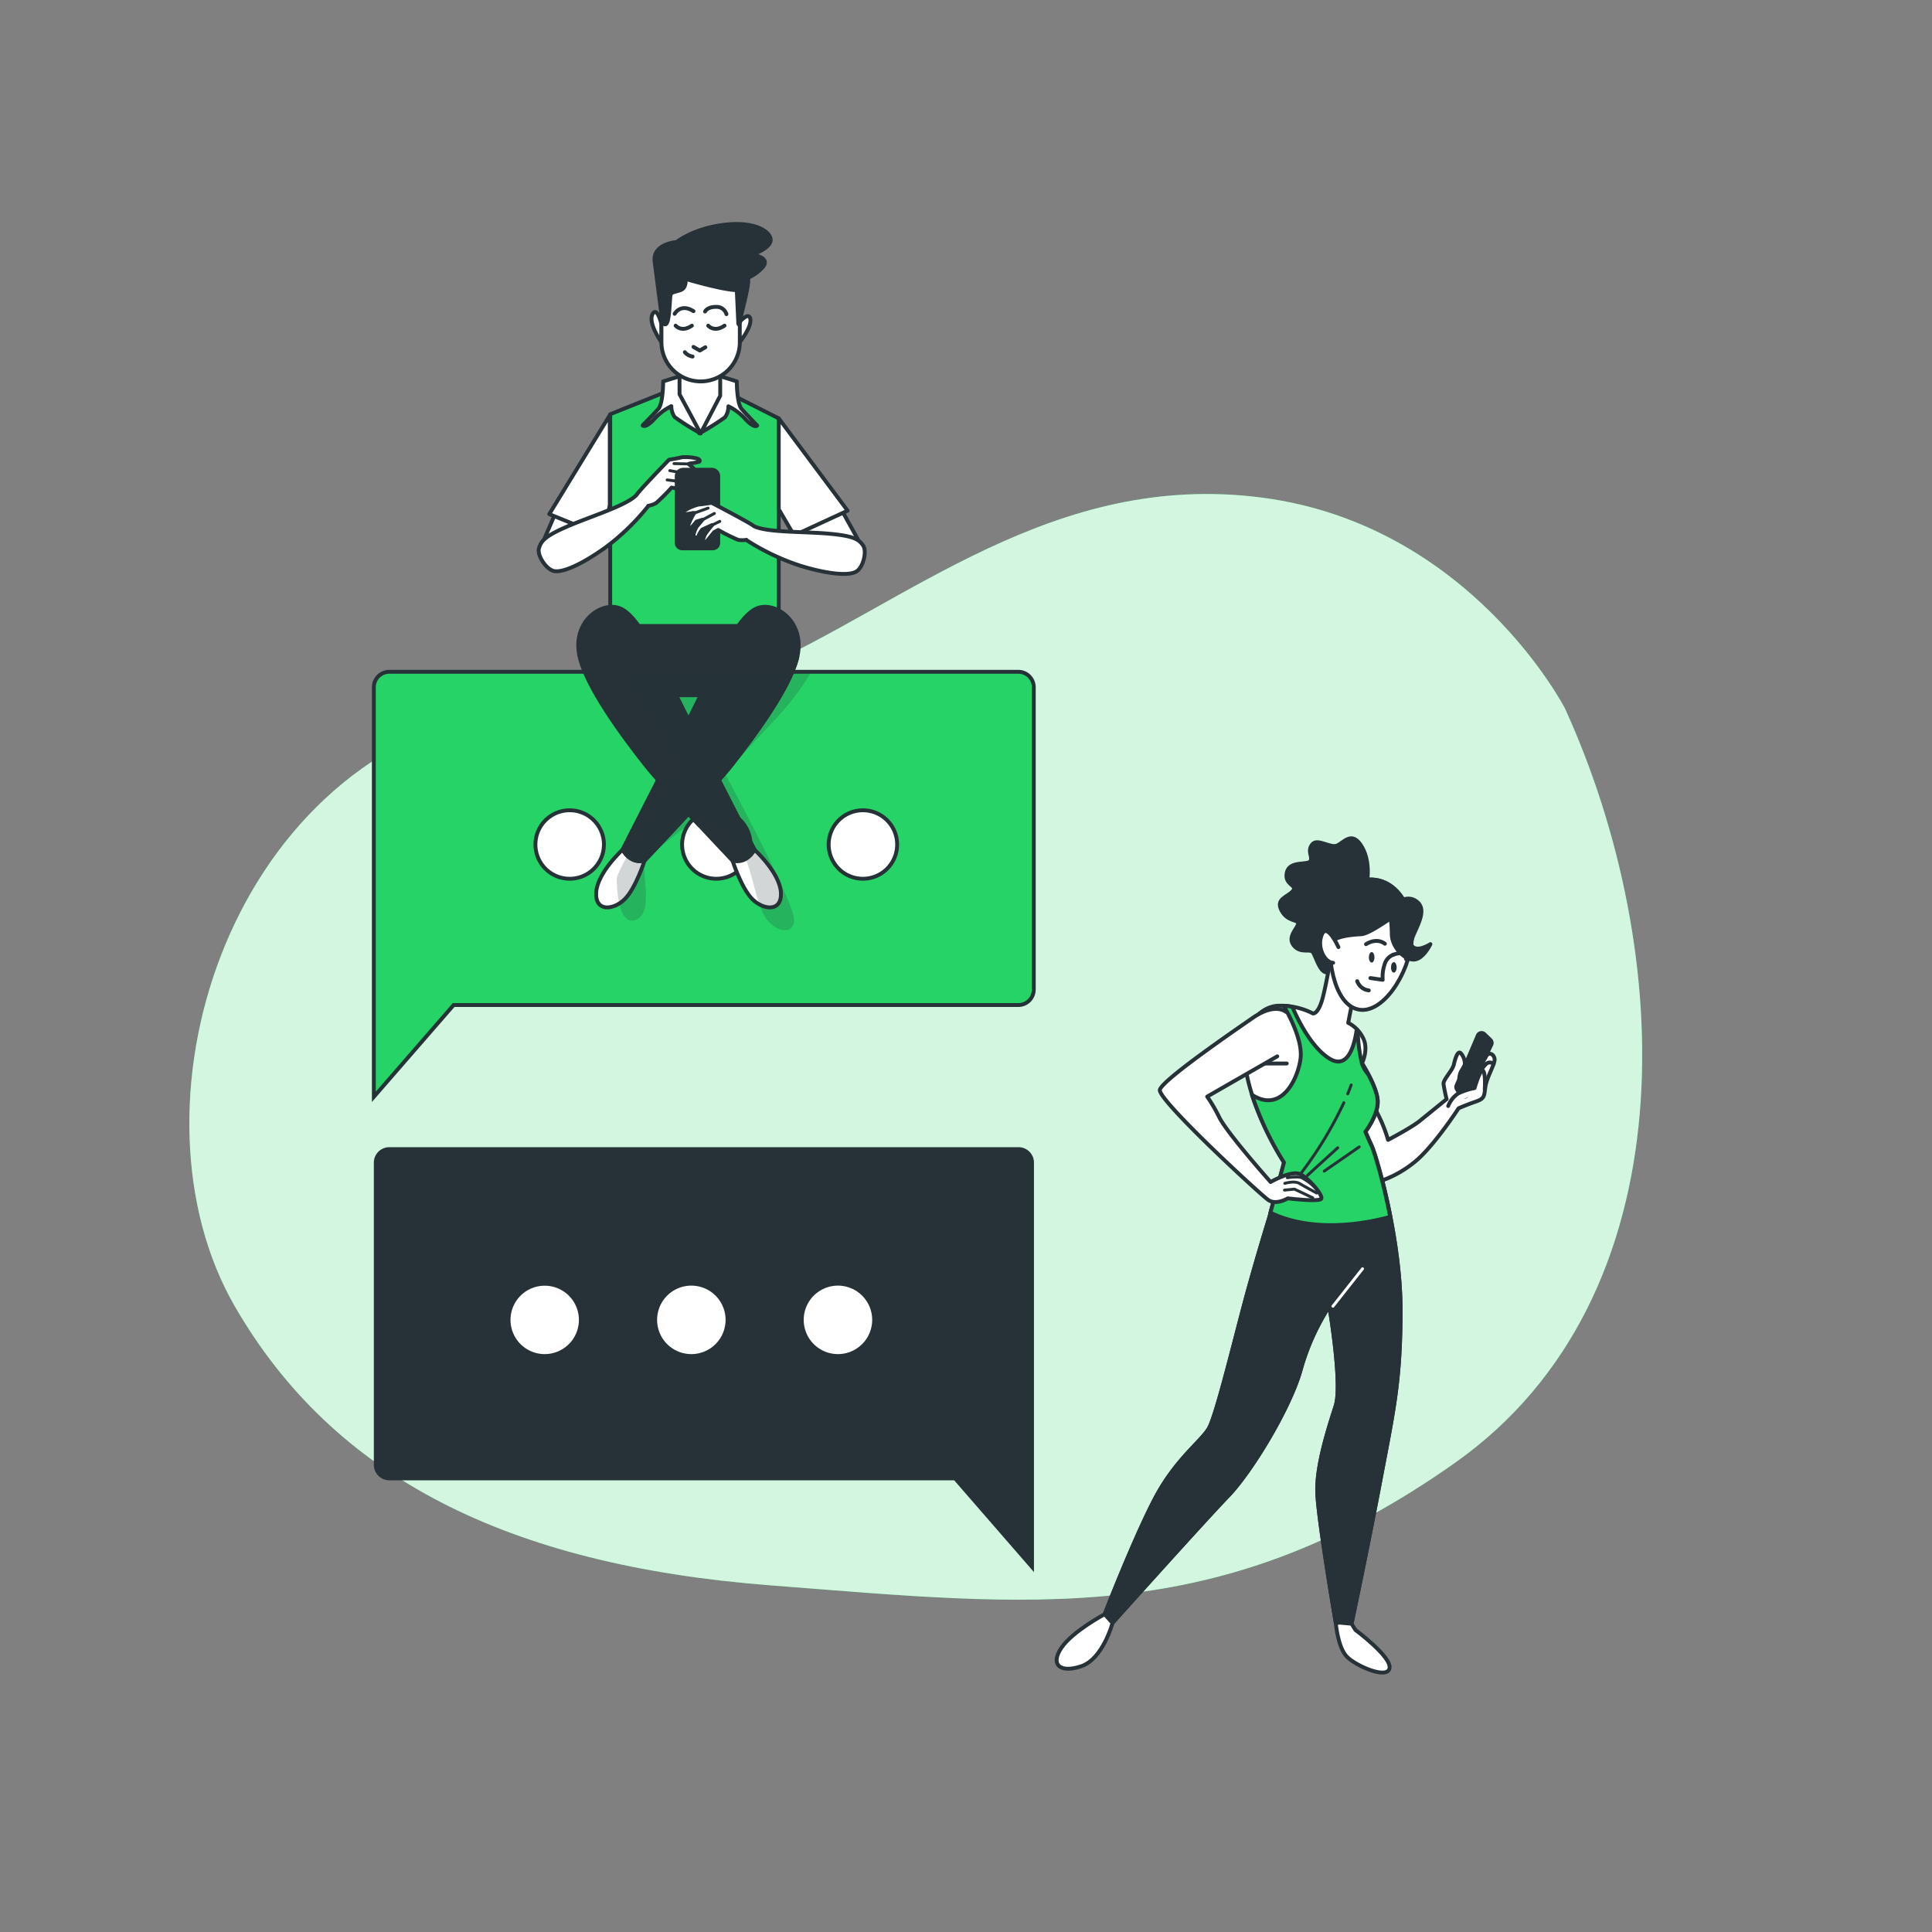 <svg xmlns="http://www.w3.org/2000/svg" viewBox="0 0 500 500"><rect x="0" y="0" width="500" height="500" fill="#808080" stroke="none"/><g id="freepik--background-simple--inject-2"><path d="M405,183.32s-24.44-47.51-78.41-54.54S235,156.05,195.23,173.64c-20.8,9.22-44.55,5.64-66.63,10.1C58,198,31.4,287.34,60.81,338.15c25.46,44,70.27,66.85,138.5,72.13S315.4,421.72,376.5,378.61,433.53,245.78,405,183.32Z" style="fill:#25D366"></path><path d="M405,183.32s-24.44-47.51-78.41-54.54S235,156.05,195.23,173.64c-20.8,9.22-44.55,5.64-66.63,10.1C58,198,31.4,287.34,60.81,338.15c25.46,44,70.27,66.85,138.5,72.13S315.4,421.72,376.5,378.61,433.53,245.78,405,183.32Z" style="fill:#fff;opacity:0.8"></path></g><g id="freepik--character-2--inject-2"><path d="M263.54,296.89H100.75a4,4,0,0,0-4,4v78.16a4,4,0,0,0,4,4.05H246.94l20.65,23.76v-106A4,4,0,0,0,263.54,296.89Z" style="fill:#263238"></path><path d="M208,341.59a8.86,8.86,0,1,1,8.86,8.85A8.86,8.86,0,0,1,208,341.59Z" style="fill:#fff"></path><path d="M170.06,341.59a8.86,8.86,0,1,1,8.85,8.85A8.85,8.85,0,0,1,170.06,341.59Z" style="fill:#fff"></path><path d="M132.12,341.59a8.85,8.85,0,1,1,8.85,8.85A8.85,8.85,0,0,1,132.12,341.59Z" style="fill:#fff"></path><path d="M353.63,229.24s1.36-5.67-1.13-10-4.54-1.36-6.35-.46-5.21-2-6.57-.22.23,3.17-.45,4.3-5.44-.23-6.12,3,2.94,3.17,1.58,4.75-4.53,2-2.94,5,4.3,2.27,4.3,3.4-2.94,3.4-1.13,5.66,4.31.68,5,1.82,1.58,4.3,2.94,5,4.76-.23,7.93-5.89S353.63,229.24,353.63,229.24Z" style="fill:#263238;stroke:#263238;stroke-linecap:round;stroke-linejoin:round"></path><path d="M384.5,273.57c-.73,1.57-6.84,5.76-6.84,5.76a4.66,4.66,0,0,1,.43-2c.44-.67.75-1.32,1-1.72a4.18,4.18,0,0,0-1-3c-.83-.92-1.49,1.39-1.85,2.93s-2.77,3.88-2.66,5a39.33,39.33,0,0,0,.81,3.91L367.54,290c-2.15,1.79-8.31,5-8.31,5a37.72,37.72,0,0,0-2.73-6.84,144.36,144.36,0,0,0-7.93-13.47c-2.41,3.36-.51,8,.85,13.71s7.06,17.51,7.06,17.51a28.35,28.35,0,0,0,9.16-4.82c5.08-3.82,11.83-14.26,11.83-14.26s2-.89,4.47-1.74,2.11-1.57,2.51-4,2.47-5.74,2.35-7S385.23,272,384.5,273.57Z" style="fill:#fff;stroke:#263238;stroke-linecap:round;stroke-linejoin:round"></path><path d="M344.79,245.55s-1.34,8.37-2.47,12.67-2.52,4.07-2.52,4.07a18.46,18.46,0,0,0-9.28-2c-4.76.45-10.2,5.66-7.93,17.45s9.74,23.11,9.74,23.11l-3.85,14.27s-3.72,12-6.66,23.13-7.05,27.85-8.87,31.25-8.62,8-14.06,18.38-13,29.89-13,29.89l2,2.27s23.79-26.52,29.91-32.86,16.09-22.89,18.8-32.63a59.6,59.6,0,0,1,7.43-16.48s3.45,20.11,1.64,25.77-5,15.41-4.76,22.43S345.7,420,345.7,420l4.08.22s4.08-19.26,7.47-37.16,5.22-25.6,5.22-44-6.12-39.65-7.48-42.6-1.59-3.62-1.59-3.62,3.17-4.08,3.17-7.71-4.07-10-4.07-10,1.81-3.62.22-6.57a8.58,8.58,0,0,0-3.81-3.85l1.55-7.93Z" style="fill:#fff;stroke:#263238;stroke-linecap:round;stroke-linejoin:round"></path><path d="M330.54,307.48l-2.06,7.63s-3.72,12-6.66,23.13-7.05,27.85-8.87,31.25-8.62,8-14.06,18.38-13,29.89-13,29.89l2,2.27s23.79-26.52,29.91-32.86,16.09-22.89,18.8-32.63a59.6,59.6,0,0,1,7.43-16.48s3.45,20.11,1.64,25.77-5,15.41-4.76,22.43S345.7,420,345.7,420l4.08.22s4.08-19.26,7.47-37.16,5.22-25.6,5.22-44c0-12.07-2.65-25.41-4.85-34C343.32,308.24,335.16,308.29,330.54,307.48Z" style="fill:#263238;stroke:#263238;stroke-linecap:round;stroke-linejoin:round"></path><line x1="344.96" y1="338.06" x2="352.62" y2="328.35" style="fill:none;stroke:#fff;stroke-linecap:round;stroke-linejoin:round;stroke-width:0.75px"></line><path d="M352.5,227.88s-7,.45-8.16,10,.68,21.75,7,23.33,13.37-9.06,14.05-18.12S360.43,226.06,352.5,227.88Z" style="fill:#fff;stroke:#263238;stroke-linecap:round;stroke-linejoin:round"></path><path d="M361.45,250.36c0,.75-.33,1.36-.73,1.36s-.73-.61-.73-1.36.32-1.35.73-1.35S361.45,249.61,361.45,250.36Z" style="fill:#263238"></path><path d="M355.71,247.76c0,.74-.32,1.35-.72,1.35s-.73-.61-.73-1.35.32-1.36.73-1.36S355.71,247,355.71,247.76Z" style="fill:#263238"></path><path d="M364.44,235.51c-1.92-5.36-6.37-8.91-11.94-7.63,0,0-7,.45-8.16,10a45.85,45.85,0,0,0-.29,6.88l.06.14s-.92-2.67,8.14-3.12C355.24,241.6,362.74,235.05,364.44,235.51Z" style="fill:#263238;stroke:#263238;stroke-linecap:round;stroke-linejoin:round"></path><path d="M359.56,235.38s4-4.8,7.3-1.88-2.71,9.38-1.46,11.26,4.79-.42,4.79-.42-1.87,4-4.37,4-5.63-3.33-5.63-6.67a33.17,33.17,0,0,0-.63-6.25h0" style="fill:#263238;stroke:#263238;stroke-linecap:round;stroke-linejoin:round"></path><path d="M346.38,245.1s-2.95-6.57-4.31-3.18.91,7.26,2.95,7.26" style="fill:#fff;stroke:#263238;stroke-linecap:round;stroke-linejoin:round"></path><path d="M354,277.91a8.21,8.21,0,0,1-1.54-2.68,41,41,0,0,1-1.07-8.35l-.3-.31c-.51,3.63-2.11,10.21-6.79,7.53s-8.41-10.1-9.81-13.48a7.62,7.62,0,0,0-2.26-.3c1.61,2.77,4.88,9.08,4.36,13.55-.58,5-4.78,14.48-12.6,9.45a80,80,0,0,0,8.3,17.52l-3.51,13c11.3,5.43,25,2.73,31,1.08-1.83-9.39-4.07-16.76-4.83-18.41-1.36-2.94-1.59-3.62-1.59-3.62s3.17-4.08,3.17-7.71C356.57,283.1,355.2,280.08,354,277.91Z" style="fill:#25D366;stroke:#263238;stroke-linecap:round;stroke-linejoin:round"></path><path d="M348.79,283.09c.31-.76.62-1.53.9-2.31" style="fill:none;stroke:#263238;stroke-linecap:round;stroke-linejoin:round;stroke-width:0.75px"></path><path d="M336.5,303.9a99.9,99.9,0,0,0,11.29-18.52" style="fill:none;stroke:#263238;stroke-linecap:round;stroke-linejoin:round;stroke-width:0.75px"></path><path d="M338.32,304.24s3-2.79,7.88-7.19" style="fill:none;stroke:#263238;stroke-linecap:round;stroke-linejoin:round;stroke-width:0.75px"></path><line x1="342.72" y1="303.08" x2="351.76" y2="296.82" style="fill:none;stroke:#263238;stroke-linecap:round;stroke-linejoin:round;stroke-width:0.75px"></line><path d="M332.78,261.86s-2.72-2.49-8.61,1.59-23.34,16.09-24,18.58,26.06,27.19,28.1,28.55,5-.45,5-.45,8.22,1,8.68.09-3.15-5.19-5.42-6.32-7.7,2-7.7,2-11-12.35-13.24-16.66a41.52,41.52,0,0,0-3.17-5.44l18.13-10.42" style="fill:#fff;stroke:#263238;stroke-linecap:round;stroke-linejoin:round"></path><polyline points="332.42 308 335 307.75 339.75 310" style="fill:none;stroke:#263238;stroke-linecap:round;stroke-linejoin:round;stroke-width:0.75px"></polyline><path d="M332.5,306.25s2.5-.75,3.75,0,4.5,2.5,4.5,2.5" style="fill:none;stroke:#263238;stroke-linecap:round;stroke-linejoin:round;stroke-width:0.75px"></path><path d="M333.16,304.8s2.67-.43,3.74,0a15.5,15.5,0,0,1,3,2.13" style="fill:none;stroke:#263238;stroke-linecap:round;stroke-linejoin:round;stroke-width:0.75px"></path><line x1="327.57" y1="275.23" x2="333.01" y2="275.23" style="fill:none;stroke:#263238;stroke-linecap:round;stroke-linejoin:round"></line><path d="M382,267.78l-5.5,12.94a1.54,1.54,0,0,0,.11,1.43l.92,1.48a1.55,1.55,0,0,0,2.72-.15l6.15-12.9a1.56,1.56,0,0,0-.32-1.79l-1.57-1.51A1.55,1.55,0,0,0,382,267.78Z" style="fill:#263238"></path><path d="M374.79,286.23a7.07,7.07,0,0,1,2.58-3.24,17.68,17.68,0,0,1,4.25-1.4s1.51-5.27,2.21-4.46.42,4.87.42,4.87" style="fill:#fff;stroke:#263238;stroke-linecap:round;stroke-linejoin:round"></path><path d="M386.54,275.38a1.39,1.39,0,0,0-1.88-.08c-.92.84-2.33,3.22-3.83,4.49" style="fill:none;stroke:#263238;stroke-linecap:round;stroke-linejoin:round"></path><path d="M285.88,417.76s-8.22,4.36-11.16,8.65-.54,6.69,5.09,4.82,8.11-11.2,8.11-11.2Z" style="fill:#fff;stroke:#263238;stroke-linecap:round;stroke-linejoin:round"></path><path d="M345.7,420s.5,6.38,2.91,8.79,10.44,5.89,11,2.94-8.83-9.9-8.83-9.9l-1-1.61-3-.27Z" style="fill:#fff;stroke:#263238;stroke-linecap:round;stroke-linejoin:round"></path><path d="M360.58,247.08a3.8,3.8,0,0,0-2.28,2.62,10,10,0,0,0-.46,3.87l-3.18-.45" style="fill:none;stroke:#263238;stroke-linecap:round;stroke-linejoin:round"></path><path d="M351.24,253.92a3.61,3.61,0,0,0,3,2.39" style="fill:none;stroke:#263238;stroke-linecap:round;stroke-linejoin:round"></path><path d="M353.52,244.35s2.62-1.82,4.89-.11" style="fill:none;stroke:#263238;stroke-linecap:round;stroke-linejoin:round"></path><path d="M360.58,247.08s3.3-1.36,3.3,1.14" style="fill:none;stroke:#263238;stroke-linecap:round;stroke-linejoin:round"></path></g><g id="freepik--character-1--inject-2"><path d="M263.54,173.86H100.75a4,4,0,0,0-4,4v106l20.65-23.76H263.54a4,4,0,0,0,4-4.05V177.91A4,4,0,0,0,263.54,173.86Z" style="fill:#25D366;stroke:#263238;stroke-miterlimit:10"></path><path d="M156.29,218.56a8.86,8.86,0,1,0-8.85,8.86A8.85,8.85,0,0,0,156.29,218.56Z" style="fill:#fff;stroke:#263238;stroke-miterlimit:10"></path><path d="M194.23,218.56a8.85,8.85,0,1,0-8.85,8.86A8.85,8.85,0,0,0,194.23,218.56Z" style="fill:#fff;stroke:#263238;stroke-miterlimit:10"></path><path d="M232.18,218.56a8.86,8.86,0,1,0-8.86,8.86A8.86,8.86,0,0,0,232.18,218.56Z" style="fill:#fff;stroke:#263238;stroke-miterlimit:10"></path><path d="M144.58,130.88l-4.71,10.9a2.4,2.4,0,0,0,1.17,3.38l2.88,1.26c2.68.36,5.25-2,5.91-2.86l5.84-7.13Z" style="fill:#fff;stroke:#263238;stroke-linecap:round;stroke-linejoin:round"></path><polygon points="178.11 99.1 157.92 107.2 157.92 166.29 201.54 166.29 201.54 108.27 182.49 98.67 178.11 99.1" style="fill:#25D366;stroke:#263238;stroke-linecap:round;stroke-linejoin:round"></polygon><path d="M191.92,105.82c-1.24-1.42-1.24-7.12-1.24-7.12l-5.17-1.6-4.36.48-4.36-.48-5.16,1.6s0,5.7-1.25,7.12-4.09,4.27-4.09,4.27.71.89,3-1.6a14.48,14.48,0,0,1,4.45-3.38,4.81,4.81,0,0,0,.89,2.85,66.81,66.81,0,0,0,6.33,4v.19l.16-.1.17.1V112a65.56,65.56,0,0,0,6.33-4,4.81,4.81,0,0,0,.89-2.85,14.35,14.35,0,0,1,4.45,3.38c2.32,2.49,3,1.6,3,1.6S193.17,107.25,191.92,105.82Z" style="fill:#fff;stroke:#263238;stroke-linecap:round;stroke-linejoin:round"></path><polygon points="175.86 95.2 175.86 102.03 181.32 112.17 186.39 102.42 186.39 95.4 175.86 95.2" style="fill:#fff;stroke:#263238;stroke-linecap:round;stroke-linejoin:round"></polygon><path d="M171.18,83.89S170,79,168.84,81.36s2.34,7.21,2.34,7.21Z" style="fill:#fff;stroke:#263238;stroke-linecap:round;stroke-linejoin:round"></path><path d="M191.07,83.7s2.73-3.32,3.12-1.17-2.73,6-2.73,6Z" style="fill:#fff;stroke:#263238;stroke-linecap:round;stroke-linejoin:round"></path><path d="M181.32,98.71h0a10.14,10.14,0,0,1-10.14-10.14V68.29h20.28V88.57A10.14,10.14,0,0,1,181.32,98.71Z" style="fill:#fff;stroke:#263238;stroke-linecap:round;stroke-linejoin:round"></path><path d="M174.85,84.28s1.54,1.85,4.21,0" style="fill:#fff;stroke:#263238;stroke-linecap:round;stroke-linejoin:round"></path><path d="M183.28,84.28s1.54,1.85,4.22,0" style="fill:#fff;stroke:#263238;stroke-linecap:round;stroke-linejoin:round"></path><path d="M174.59,81.22s1.54-2.83,4.88-.69" style="fill:none;stroke:#263238;stroke-linecap:round;stroke-linejoin:round"></path><path d="M182.47,80.62s.51-1.2,2.83-1.2A2.64,2.64,0,0,1,188,81.3" style="fill:none;stroke:#263238;stroke-linecap:round;stroke-linejoin:round"></path><polyline points="179.47 89.78 181.1 90.72 182.55 89.87" style="fill:none;stroke:#263238;stroke-linecap:round;stroke-linejoin:round"></polyline><path d="M177.24,91.15a3.19,3.19,0,0,0,2,1.12" style="fill:none;stroke:#263238;stroke-linecap:round;stroke-linejoin:round"></path><path d="M190.68,75.12l.39,8.58s.19,1.17.58-1.17S194,73.75,193.6,71.8s-3.12-2-4.29-1.36S190.68,75.12,190.68,75.12Z" style="fill:#263238;stroke:#263238;stroke-linecap:round;stroke-linejoin:round"></path><path d="M171.18,81.36s-1.17-9-1.76-13.65,5.66-5.07,5.66-5.07,4.29-3.52,12.48-4.49,12.09,2,11.89,4.1-4.87,3.7-4.87,3.7,5.65.59,2.34,3.71-6.44,2.92-6.44,2.92,2.93,1.37,1.17,2.34-14.23-2.73-14.23-2.73.39,2.34-1.37,2.93-2.34.39-2.53,1.36-.2,6.83-1.17,7.41S171.18,81.36,171.18,81.36Z" style="fill:#263238;stroke:#263238;stroke-linecap:round;stroke-linejoin:round"></path><polygon points="157.81 107.45 142.15 133.05 156.23 138.81 157.81 130.7 157.81 107.45" style="fill:#fff;stroke:#263238;stroke-linecap:round;stroke-linejoin:round"></polygon><path d="M217.66,131.73l4.23,7.61a2.4,2.4,0,0,1-1.17,3.38l-6,2.51a2.4,2.4,0,0,1-2.85-.79l-5.29-7.16Z" style="fill:#fff;stroke:#263238;stroke-linecap:round;stroke-linejoin:round"></path><polygon points="201.54 108.27 219.36 132.16 205.5 138.56 201.54 131.78 201.54 108.27" style="fill:#fff;stroke:#263238;stroke-linecap:round;stroke-linejoin:round"></polygon><path d="M139.49,141.87c.55-1.74,1.25-3,7.4-5.65s15.24-5.38,17.84-8.12l0,0c.44-.89,8.41-9.12,8.41-9.12s2.83-.48,3.35-.65a12.69,12.69,0,0,1,3.93.33c.73.26.8.67.5.85a18.32,18.32,0,0,1-2.44.45l-.25.13A15.93,15.93,0,0,1,181,123c.09.28.31.31-.25.5s-2.34-1.08-2.34-1.08l-1.64,0,2.08,1.27s2,1.93,1.31,2.36-.9.41-1,0-1.47-1.28-1.47-1.28l-2.8-.3a26.33,26.33,0,0,1,2.56,1.73,11.8,11.8,0,0,1,1.09,1.4s-.25.81-1.15.28-2.37-1.48-2.37-1.48l-1.21-.22a49.06,49.06,0,0,1-4,4,6.22,6.22,0,0,1-2.06.72l0,.08a59.69,59.69,0,0,1-11.2,10.81c-6.36,4.52-11,6.4-13.13,6S138.93,143.61,139.49,141.87Z" style="fill:#fff;stroke:#263238;stroke-linecap:round;stroke-linejoin:round"></path><line x1="176.79" y1="122.4" x2="173.33" y2="121.8" style="fill:none;stroke:#263238;stroke-linecap:round;stroke-linejoin:round;stroke-width:0.75px"></line><line x1="174.89" y1="124.49" x2="172.65" y2="124.2" style="fill:none;stroke:#263238;stroke-linecap:round;stroke-linejoin:round;stroke-width:0.75px"></line><line x1="178.26" y1="120.07" x2="174.43" y2="119.98" style="fill:none;stroke:#263238;stroke-linecap:round;stroke-linejoin:round;stroke-width:0.75px"></line><path d="M155.31,162h48.89a0,0,0,0,1,0,0v.42a17.5,17.5,0,0,1-17.5,17.5H172.81a17.5,17.5,0,0,1-17.5-17.5V162A0,0,0,0,1,155.31,162Z" style="fill:#263238;stroke:#263238;stroke-linecap:round;stroke-linejoin:round"></path><path d="M189.58,222.74s2.28,7.11,5.12,9.95,7.68,3.42,7.4-1.7-6.83-11.09-6.83-11.09S189.58,220.18,189.58,222.74Z" style="fill:#fff;stroke:#263238;stroke-linecap:round;stroke-linejoin:round"></path><path d="M195.27,219.9s-16.49-32.14-21.05-41.53-9.38-19.34-13.93-21-11.66,3.12-10.52,11.37,11.94,22.47,17.06,29,22.75,25,22.75,25S193,223.88,195.27,219.9Z" style="fill:#263238;stroke:#263238;stroke-linecap:round;stroke-linejoin:round"></path><path d="M166.81,222.74s-2.28,7.11-5.12,9.95-7.68,3.42-7.4-1.7,6.83-11.09,6.83-11.09S166.81,220.18,166.81,222.74Z" style="fill:#fff;stroke:#263238;stroke-linecap:round;stroke-linejoin:round"></path><path d="M161.12,219.9s16.49-32.14,21-41.53,9.39-19.34,13.94-21,11.66,3.12,10.52,11.37-11.94,22.47-17.06,29-22.75,25-22.75,25S163.39,223.88,161.12,219.9Z" style="fill:#263238;stroke:#263238;stroke-linecap:round;stroke-linejoin:round"></path><path d="M206.36,170c-.53-.85-1.66-1.42-3.67-1.82-2.59-.52-8.69-.41-15.41,0-1.73,3.17-3.44,6.7-5.12,10.15-4.55,9.39-21,41.53-21,41.53,2.27,4,5.69,2.84,5.69,2.84s17.63-18.49,22.75-25C194.42,191.5,204.4,178.37,206.36,170Z" style="fill:none;stroke:#263238;stroke-linecap:round;stroke-linejoin:round"></path><path d="M176.8,121.07h7.42a2.16,2.16,0,0,1,2.16,2.16v17.27a1.91,1.91,0,0,1-1.91,1.91h-7.92a1.91,1.91,0,0,1-1.91-1.91V123.22A2.16,2.16,0,0,1,176.8,121.07Z" style="fill:#263238"></path><path d="M223.34,141.12c-1.08-1.47-2.13-2.4-8.81-3s-16.16-.25-19.5-2h0c-.7-.7-10.87-6-10.87-6s-2.85.45-3.39.45a12.63,12.63,0,0,0-3.62,1.57c-.61.47-.54.88-.2.95a17.42,17.42,0,0,0,2.45-.34l.28,0a15.8,15.8,0,0,0-1.7,3.61c0,.3-.19.4.4.4s1.87-1.77,1.87-1.77l1.57-.5-1.57,1.87s-1.28,2.46-.5,2.66,1,.09,1-.3a6.26,6.26,0,0,1,1-1.67l2.56-1.18a24.63,24.63,0,0,0-1.87,2.46,11.2,11.2,0,0,0-.59,1.67s.49.69,1.18-.1,1.77-2.16,1.77-2.16l1.08-.59a47.42,47.42,0,0,0,5.11,2.55,6,6,0,0,0,2.18,0l0,.07a60.07,60.07,0,0,0,14.06,6.68c7.47,2.26,12.49,2.56,14.35,1.48S224.43,142.6,223.34,141.12Z" style="fill:#fff;stroke:#263238;stroke-linecap:round;stroke-linejoin:round"></path><line x1="181.79" y1="134.54" x2="184.88" y2="132.88" style="fill:none;stroke:#263238;stroke-linecap:round;stroke-linejoin:round;stroke-width:0.75px"></line><line x1="184.25" y1="135.92" x2="186.28" y2="134.93" style="fill:none;stroke:#263238;stroke-linecap:round;stroke-linejoin:round;stroke-width:0.75px"></line><line x1="179.65" y1="132.8" x2="183.25" y2="131.5" style="fill:none;stroke:#263238;stroke-linecap:round;stroke-linejoin:round;stroke-width:0.75px"></line><path d="M173,175.9l-10.28,1,12.67,18.53-3,8.8c2.67,3,5.75,6.34,8.56,9.36l2.84-2s4.12,5.78,8.27,11a5.62,5.62,0,0,0,3.15-2.77s-16.49-32.14-21.05-41.53C173.83,177.55,173.42,176.72,173,175.9Z" style="fill:none;stroke:#263238;stroke-linecap:round;stroke-linejoin:round"></path><path d="M210,173.86h-48.7l15.32,24.47s-17,26.06-17,29.18.57,12.47,5.1,10.48,1.14-12.75,2.27-15,14-11.61,14-11.61,8.66,4.52,11.11,9,3.21,11.63,5.48,16.17,7.93,5.95,7.93,1.41-17.85-37.68-17.85-37.68,4-4.53,12.75-13.88A72.63,72.63,0,0,0,210,173.86Z" style="fill:#263238;opacity:0.2"></path></g></svg>